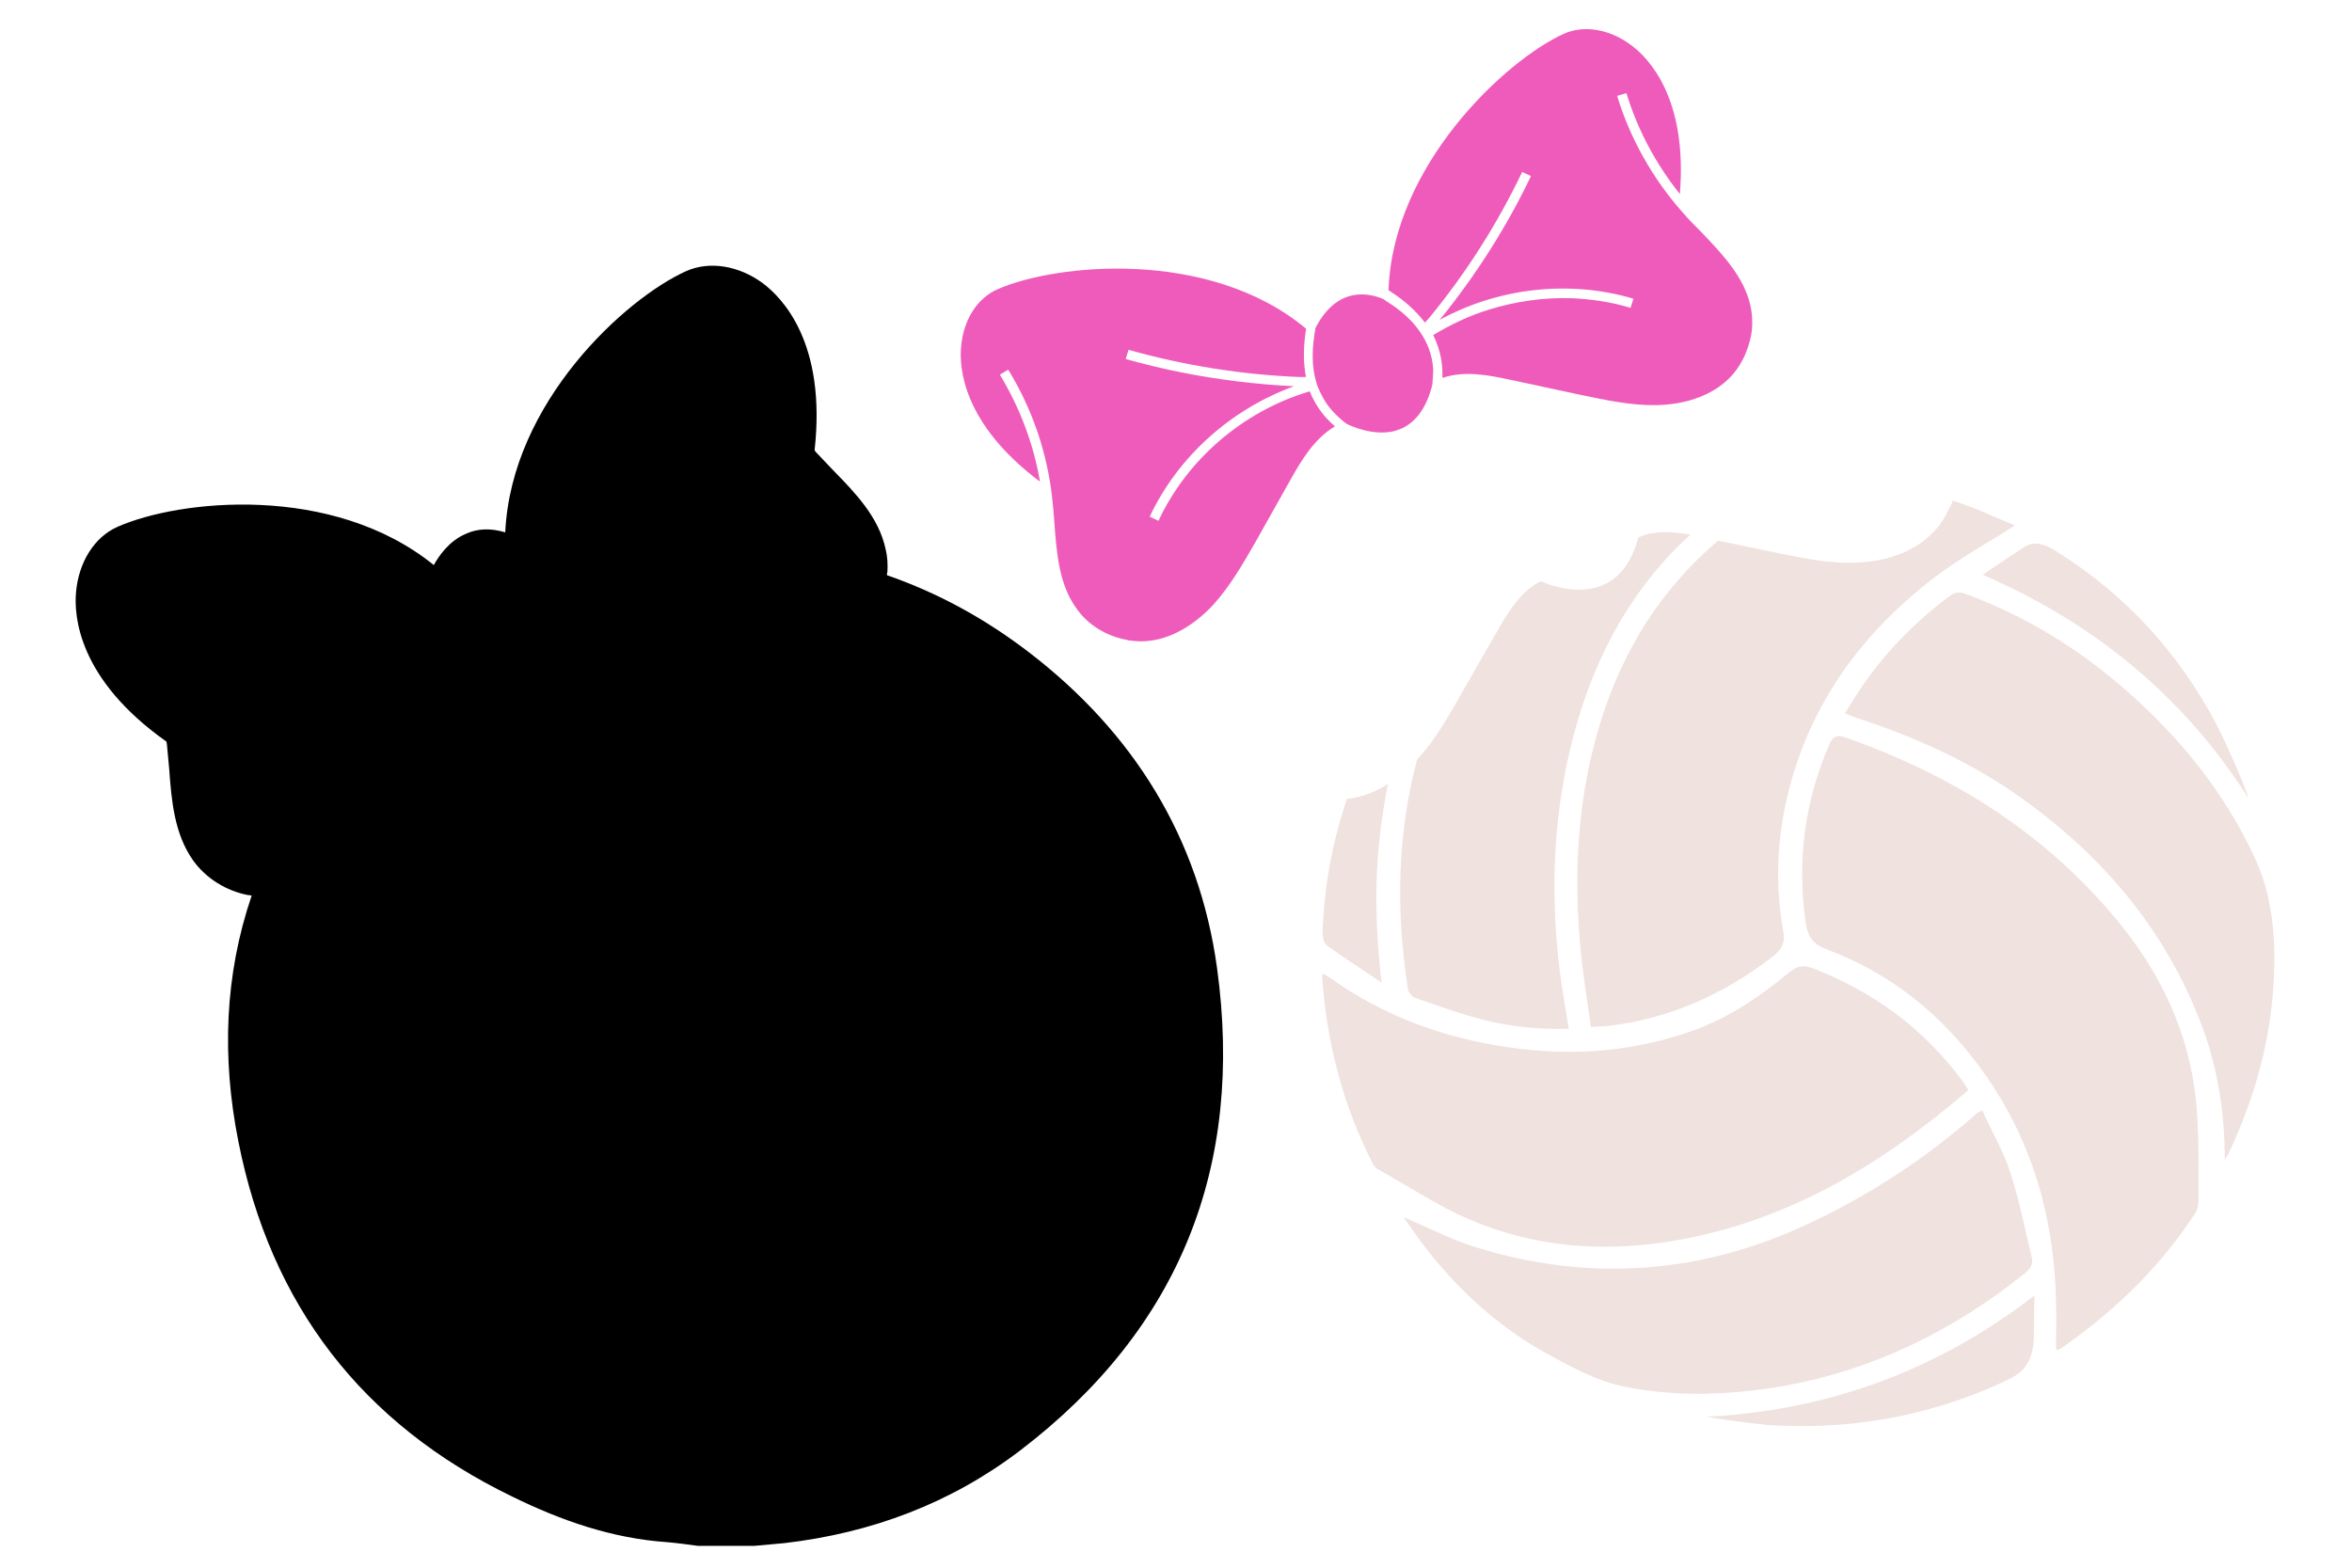 <?xml version="1.0" encoding="utf-8"?>
<!-- Generator: Adobe Illustrator 19.1.1, SVG Export Plug-In . SVG Version: 6.00 Build 0)  -->
<svg version="1.1" id="Layer_1" xmlns="http://www.w3.org/2000/svg" xmlns:xlink="http://www.w3.org/1999/xlink" x="0px" y="0px"
	 viewBox="0 0 510.2 340.2" style="enable-background:new 0 0 510.2 340.2;" xml:space="preserve">
<style type="text/css">
	.st0{fill:#EFE2DF;}
	.st1{fill:#EF5BBB;}
</style>
<path d="M264,210c-3.9-28.3-18.2-51.1-40.7-68.4c-9.9-7.6-20.2-13.1-30.9-16.8c0-0.2,0-0.5,0.1-0.7c0.1-1.7,0-3.4-0.4-5
	c-1.5-6.9-6.5-12.1-11.4-17.1c-1.2-1.3-2.5-2.6-3.7-3.9c-0.1-0.1-0.2-0.3-0.3-0.4c2.6-23.3-7-33.1-11.3-36.3
	c-5.2-3.8-11.5-4.8-16.5-2.6c-13.2,5.9-38,28.5-39.3,56.7c-3-0.9-5.9-0.9-8.5,0.3c-3.8,1.6-6,5-7,6.8c-22-17.8-55.3-14.2-68.6-8.3
	c-5,2.2-8.4,7.6-9,14.1c-0.5,5.3,0.5,19,19.6,32.5c0,0.2,0.1,0.4,0.1,0.5c0.2,1.8,0.3,3.6,0.5,5.4c0.5,6.9,1.1,14.1,5.2,19.9
	c2.8,3.9,7.2,6.6,11.9,7.5c0,0,0.1,0,0.1,0c0.2,0,0.5,0.1,0.7,0.1c-5.9,17.3-6.5,35.2-2.9,53.3c7,35.5,26.8,61.3,59.4,77.1
	c10.6,5.2,21.7,9.1,33.7,9.9c2.2,0.2,4.4,0.5,6.6,0.8h12.2c2.2-0.2,4.4-0.4,6.6-0.6c18.8-2.2,36-8.6,51.1-20.1
	C256,288.2,269.9,253,264,210z"/>
<g>
	<path class="st0" d="M446.8,120.1c14.6,9.3,25.8,21.6,33.9,36.9c2.7,5.1,7.2,15.9,7,16.1c-14.1-22.1-33.4-37.9-57.6-48.4
		c0.8-0.6,6.5-4.3,8.5-5.7C441.5,116.9,444.1,118.3,446.8,120.1z"/>
	<path class="st0" d="M437.1,114c-5.8,3.7-12,7.1-17.5,11.3c-16.6,12.7-28.1,29-32.4,49.8c-1.8,8.9-2,17.9-0.4,26.8
		c0.5,2.6-0.2,4-2.2,5.6c-10.6,8.2-22.4,13.5-35.8,15.1c-1.1,0.1-2.2,0.1-3.7,0.2c-0.8-5.9-1.8-11.7-2.3-17.5c-1-11-0.9-22,0.8-33
		c3.5-22.1,12.5-40.9,29.1-55l10.1,2.1l2.4,0.5c0.6,0.1,1.3,0.3,2,0.4c4.8,1,9.8,1.9,14.8,1.8c4.6-0.1,11.1-1.1,16.2-5.5
		c1-0.9,1.9-1.8,2.7-2.9c0.1-0.2,0.2-0.3,0.3-0.5c0.1-0.1,0.2-0.2,0.3-0.4c0.1-0.2,0.3-0.5,0.4-0.7c0,0,0,0,0,0
		c0.1-0.2,0.3-0.5,0.4-0.7c0-0.1,0.1-0.2,0.1-0.3c0.1-0.2,0.2-0.4,0.3-0.6c0.1-0.1,0.1-0.2,0.2-0.3c0.1-0.2,0.2-0.4,0.3-0.6
		c0-0.1,0.1-0.1,0.1-0.2c0.1-0.2,0.2-0.4,0.3-0.7c0,0,0-0.1,0-0.1c1.8,0.6,3.6,1.3,5.5,2C432,111.9,434.7,113,437.1,114z"/>
	<path class="st0" d="M366.7,116c-0.3,0.2-0.5,0.5-0.8,0.7c-13.3,12.5-21.1,28.2-25.3,45.8c-3.9,16.5-4.3,33.3-2,50.1
		c0.5,3.5,1.1,6.9,1.7,10.6c-6.3,0.2-12.4-0.4-18.4-1.9c-5.1-1.3-10-3.1-14.9-4.8c-0.7-0.2-1.5-1.2-1.6-2c-2.7-17.3-2.2-33.9,2-49.7
		c0,0,0,0,0,0c3.9-4.2,6.7-9.2,9.5-14.1l6-10.5l1.8-3.1c0.2-0.4,0.4-0.7,0.6-1.1c2.5-4.2,5.1-8.1,9-9.9c0.8,0.4,2.6,1.1,4.7,1.5
		c2.6,0.5,5.8,0.6,8.8-0.7c3.7-1.6,6.2-5.1,7.6-10.3C358.7,115.1,362.6,115.3,366.7,116z"/>
	<path class="st0" d="M300.3,174.4c-2.2,12.6-2.2,25.3-0.6,38.8c-4.4-3-8.2-5.4-11.9-8.1c-0.6-0.4-0.9-1.7-0.9-2.5
		c0.3-10.2,2.1-19.9,5.3-29.3c0.1,0,0.2,0,0.3,0c3.3-0.4,6.2-1.7,8.6-3.2C300.8,171.5,300.5,172.9,300.3,174.4z"/>
	<path class="st0" d="M297.8,252.5c-6.5-12.7-10-26.3-11-40.5c0-0.2,0.1-0.4,0.1-0.8c0.5,0.3,1,0.5,1.4,0.8
		c11.8,8.5,25.1,13.3,39.4,15.3c13.4,1.9,26.5,0.9,39.3-3.6c7.9-2.8,14.7-7.4,21.1-12.7c1.7-1.4,3-1.7,5.2-0.9
		c13.1,5.1,23.9,13,32.3,24.3c0.4,0.6,0.8,1.2,1.4,2.1c-19.3,16.6-40.4,29.2-65.8,33c-14.6,2.2-29,0.9-42.6-5
		c-6.8-2.9-13-7.1-19.5-10.7C298.5,253.5,298.1,253,297.8,252.5z"/>
	<path class="st0" d="M352.1,300.8c-6.1-1.3-12-4.6-17.6-7.7c-12.4-7.1-22.1-17.1-30-29c5.3,2.2,10.3,4.9,15.6,6.5
		c24.6,7.6,48.6,5.9,72-5c13.5-6.3,25.7-14.3,36.8-24.1c0.2-0.1,0.4-0.2,1.1-0.6c2,4.5,4.5,8.7,6,13.3c2,6,3.2,12.3,4.7,18.5
		c0.4,1.5-0.2,2.5-1.4,3.5c-15.3,12.3-32.4,20.8-51.8,24.4C375.7,302.7,363.8,303.2,352.1,300.8z"/>
	<path class="st0" d="M441,292.4c-0.9,4.6-3.3,5.8-5.1,6.8c-15.9,7.6-32.6,10.9-50.2,10.1c-5.1-0.2-15.5-1.9-15.5-1.9
		c26.1-1.4,49.7-9.8,71.1-26.3C441.2,284.4,441.3,291.2,441,292.4z"/>
	<path class="st0" d="M476.9,260.6c0,1-0.3,2.1-0.9,2.9c-7.6,11.6-17.4,21-28.7,28.9c-0.2,0.2-0.5,0.3-0.8,0.4c-0.1,0.1-0.3,0-0.5,0
		c0-3.4,0.1-6.8,0-10.3c-0.4-19.8-6-37.8-18.4-53.4c-8.3-10.5-18.7-18.4-31.3-23.1c-2.9-1.1-4.1-2.6-4.6-5.7
		c-1.9-13.4-0.3-26.3,5.1-38.7c0.7-1.7,1.5-2.3,3.5-1.6c23.3,8.2,43.5,20.8,59.3,40.1c10.4,12.7,16.5,27.1,17.1,43.6
		C477,249.3,476.9,254.9,476.9,260.6z"/>
	<path class="st0" d="M493.3,211.2c-0.5,13.7-4,26.7-9.9,39.1c-0.1,0.3-0.3,0.5-0.8,1.3c0-10.2-1.5-19.6-4.8-28.6
		c-8-21.5-22.2-38-40.8-50.9c-10.3-7.1-21.7-12.2-33.5-16.1c-1-0.3-1.9-0.7-3.3-1.2c1.1-1.7,2-3.3,3-4.8c5.3-8,11.9-14.8,19.6-20.6
		c1.2-0.9,2.2-1.1,3.7-0.5c15.2,5.6,28.3,14.4,39.8,25.6c9.5,9.2,17.3,19.7,22.9,31.8C492.8,194.2,493.6,202.7,493.3,211.2z"/>
</g>
<g>
	<path class="st1" d="M280.1,103.8l-2.7,4.8l-5,8.9c-2.7,4.7-5.5,9.6-9.2,13.7c-4.1,4.4-8.9,7.2-13.6,7.8c-1.4,0.2-2.8,0.2-4.2,0
		c-0.4,0-0.8-0.1-1.1-0.2c-4.3-0.8-8.3-3.2-10.8-6.8c-3.8-5.2-4.3-12.1-4.8-18.8c-0.1-1.8-0.3-3.7-0.5-5.5
		c-1.1-9.7-4.4-19.2-9.5-27.5l-1.8,1.1c4.3,7.1,7.3,15,8.7,23.2c-16.7-12.5-17.6-24.7-17.1-29.4c0.5-5.7,3.5-10.4,7.8-12.3
		c12.6-5.6,46-9,67,8.5c0,0.1,0,0.1,0,0.2c-0.6,3.8-0.6,7.3,0,10.3c-0.5,0-0.9,0-1.4,0c-12.5-0.5-25-2.5-37.1-5.9l-0.6,2
		c4,1.1,8,2.1,12.1,2.9c8,1.6,16.2,2.6,24.4,3c-13.7,5-25.2,15.3-31.3,28.3l1.9,0.9c6.2-13.3,18.3-23.7,32.5-28
		c0.1,0,0.2-0.1,0.3-0.1c0.7,1.7,1.6,3.3,2.7,4.7c0.6,0.8,1.3,1.5,2,2.2c0.3,0.2,0.5,0.5,0.8,0.7C285,95.2,282.2,100.1,280.1,103.8z
		"/>
	<path class="st1" d="M310.7,83.5c-1.2,4.8-3.4,7.9-6.5,9.4c-0.5,0.2-1.1,0.4-1.6,0.6c-4.7,1.2-9.6-1.1-10.4-1.5v0
		c-0.5-0.3-0.9-0.7-1.3-1c-0.8-0.7-1.5-1.4-2.1-2.1c-1.4-1.6-2.3-3.4-3-5.1c-1.7-4.9-0.9-9.6-0.6-11.7c0.1-0.3,0.1-0.6,0.1-0.8
		c0.4-0.8,2.4-5,6.4-6.7c2.4-1,5.2-1,8.2,0.2c0.2,0.1,0.4,0.2,0.6,0.4c1.6,1,5.1,3.2,7.6,6.9c1.5,2.2,2.6,4.8,2.8,8.1
		C310.9,81.1,310.8,82.2,310.7,83.5z"/>
	<path class="st1" d="M374.2,82.9c-3.6,3.1-8.9,4.9-14.9,5c-5.5,0.1-11-1.1-16.3-2.2l-15.4-3.3c-4.2-0.9-9.8-2.1-14.7-0.4
		c0-0.9,0-1.8-0.1-2.7c-0.2-2.3-0.9-4.5-1.9-6.6c3.8-2.3,7.8-4.2,12-5.5c5.8-1.8,12-2.7,18-2.5h0c4.3,0.2,8.6,0.8,12.8,2.1l0.6-1.9
		l0-0.1c-13.8-4.1-29.2-2.4-42,4.6c7.8-9.6,14.5-20.1,19.8-31.2l-1.9-0.9c-5.4,11.3-12.2,22-20.2,31.7c-0.3,0.3-0.6,0.7-0.9,1
		c-1.9-2.5-4.4-4.8-7.7-6.9c-0.1,0-0.1-0.1-0.2-0.1c0.9-27.3,25.6-50.1,38.1-55.7c4.3-1.9,9.8-1,14.4,2.4
		c3.9,2.8,12.4,11.6,10.7,32.4c-5.2-6.5-9.2-14-11.6-21.9l-2,0.6c2.8,9.3,7.8,18.1,14.3,25.4c1.2,1.4,2.5,2.7,3.8,4
		c4.6,4.8,9.4,9.8,10.8,16.1c0.3,1.3,0.4,2.6,0.4,3.9c0,1.6-0.3,3.2-0.8,4.7C378.4,77.9,376.7,80.8,374.2,82.9z"/>
</g>
</svg>
